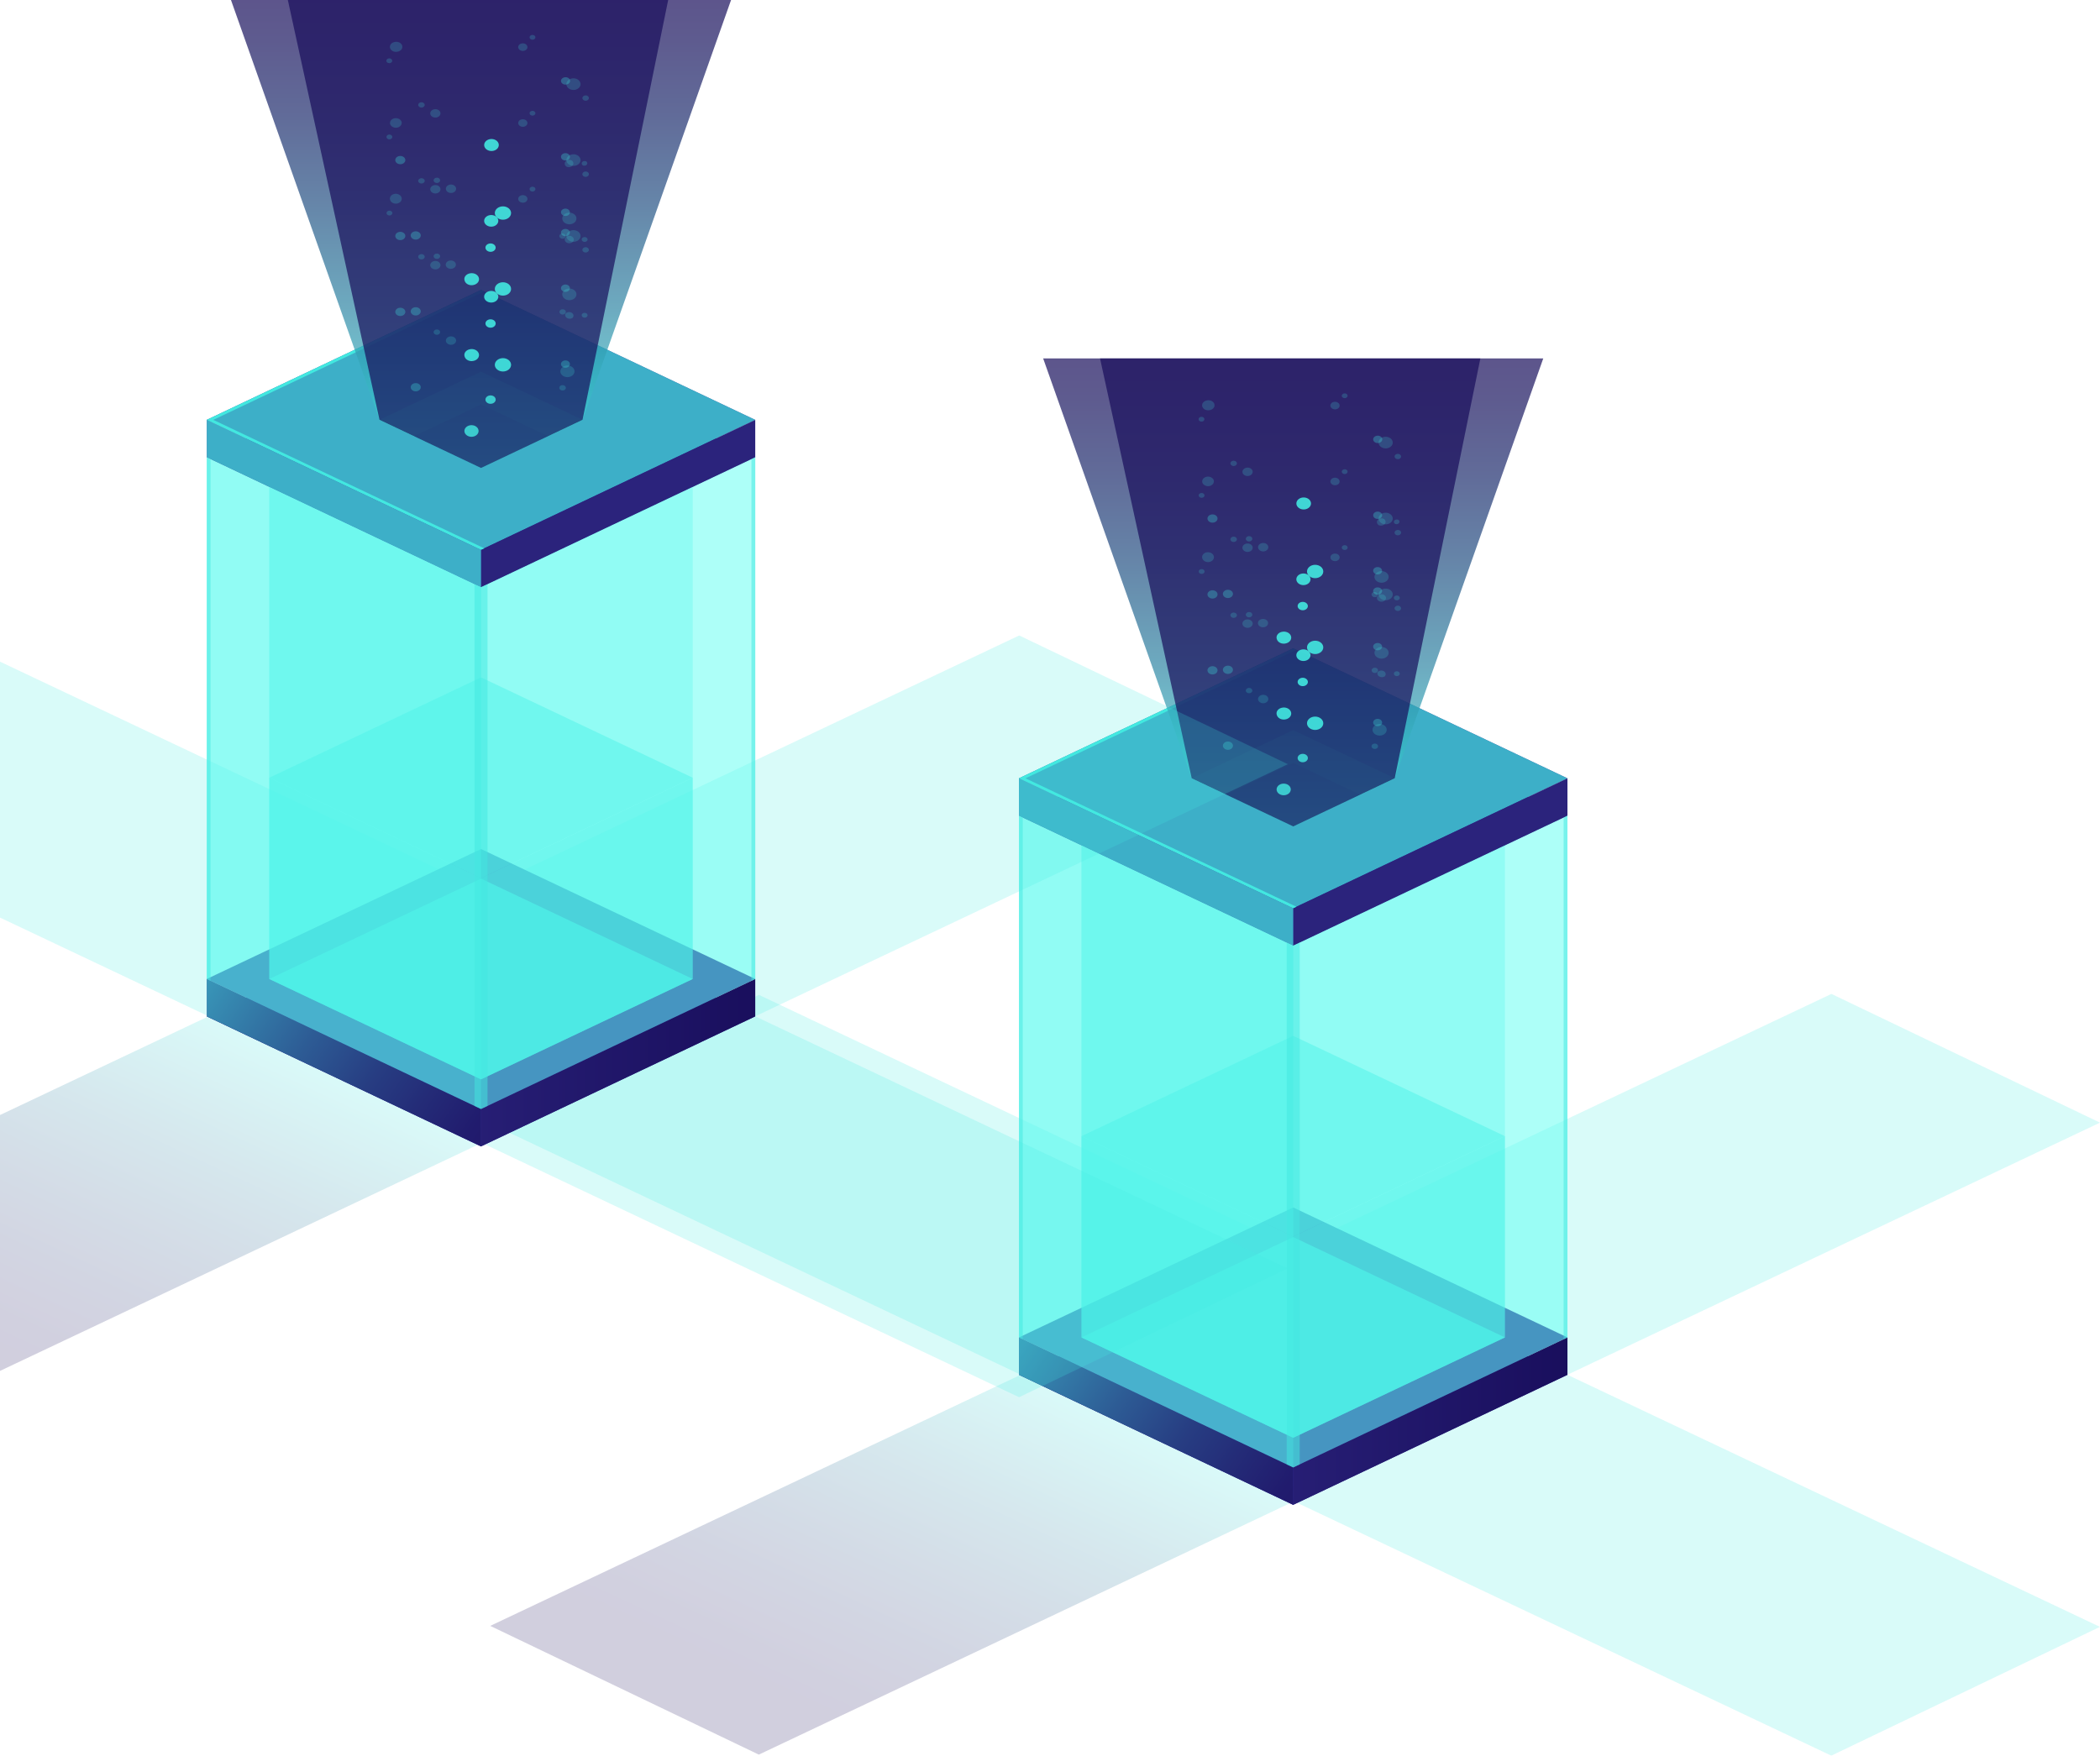 <svg width="574" height="480" fill="none" xmlns="http://www.w3.org/2000/svg"><g id="GÃ³rne kolumny"><g id="Asset 2 3"><g id="Group"><g id="Layer 2"><g id="âÃÃÃ_1"><g id="Group_2" opacity=".5"><path id="Vector" style="mix-blend-mode:lighten" opacity=".4" d="M207.411 479.714L134 444.519l146.048-69.151 73.43 35.195-146.067 69.151z" fill="url(#paint0_linear)"/><path id="Vector_2" style="mix-blend-mode:lighten" opacity=".4" d="M500.551 480l73.43-35.211-146.048-69.151-73.43 35.211L500.551 480z" fill="url(#paint1_linear)"/></g><g id="Group_3" opacity=".5"><path id="Vector_3" style="mix-blend-mode:lighten" opacity=".4" d="M207.449 272.006l-73.43 35.21 146.067 69.152 73.411-35.211-146.048-69.151z" fill="url(#paint2_linear)"/><path id="Vector_4" style="mix-blend-mode:lighten" opacity=".4" d="M500.589 271.736L574 306.931l-146.048 69.151-73.43-35.195 146.067-69.151z" fill="url(#paint3_linear)"/></g><path id="Vector_5" d="M353.478 411.42l-74.957-35.544 74.957-35.528 74.957 35.528-74.957 35.544z" fill="#312A91"/><path id="Vector_6" d="M353.478 401.197l-74.957-35.545 74.957-35.528 74.957 35.528-74.957 35.545z" fill="#312A91"/><path id="Vector_7" style="mix-blend-mode:lighten" opacity=".7" d="M353.478 393.084l-57.866-27.432 57.866-27.432 57.866 27.432-57.866 27.432z" fill="url(#paint4_linear)"/><path id="Vector_8" d="M428.435 365.652v10.224l-74.957 35.544v-10.224l74.957-35.544z" fill="url(#paint5_linear)"/><path id="Vector_9" d="M278.521 365.652v10.224l74.957 35.544v-10.224l-74.957-35.544z" fill="#312A91"/><path id="Vector_10" style="mix-blend-mode:lighten" opacity=".7" d="M278.521 365.652v10.224l74.957 35.544v-10.224l-74.957-35.544z" fill="url(#paint6_linear)"/><path id="Vector_11" d="M353.478 258.544l-74.957-35.528 74.957-35.529 74.957 35.529-74.957 35.528z" fill="#312A91"/><path id="Vector_12" d="M353.478 248.32l-74.957-35.528 74.957-35.528 74.957 35.528-74.957 35.528z" fill="#312A91"/><path id="Vector_13" style="mix-blend-mode:lighten" opacity=".7" d="M353.478 248.32l-74.957-35.528 74.957-35.528 74.957 35.528-74.957 35.528z" fill="url(#paint7_linear)"/><path id="Vector_14" opacity=".3" d="M353.478 225.952l-27.744-13.16 27.744-13.16 27.744 13.16-27.744 13.16z" fill="#42E8E0"/><path id="Vector_15" opacity=".3" d="M353.478 208.569l18.328 8.684 9.416-4.461-27.744-13.16-27.744 13.16 9.415 4.461 18.329-8.684z" fill="#42E8E0"/><path id="Vector_16" d="M353.478 208.569l18.328 8.684 9.416-4.461-27.744-13.16-27.744 13.16 9.415 4.461 18.329-8.684z" fill="#42E8E0"/><path id="Vector_17" d="M428.435 212.792v10.224l-74.957 35.528V248.32l74.957-35.528z" fill="url(#paint8_linear)"/><path id="Vector_18" d="M278.521 212.792v10.224l74.957 35.528V248.32l-74.957-35.528z" fill="#312A91"/><path id="Vector_19" style="mix-blend-mode:lighten" opacity=".7" d="M278.521 212.792v10.224l74.957 35.528V248.32l-74.957-35.528z" fill="url(#paint9_linear)"/><path id="Vector_20" opacity=".3" d="M353.478 258.544v142.653l-74.957-35.545V223.016l74.957 35.528z" fill="#42E8E0"/><path id="Vector_21" opacity=".3" d="M295.612 231.112v134.54l57.866 27.432 57.866-27.432v-134.54l-57.866 27.432-57.866-27.432z" fill="#42E8E0"/><path id="Vector_22" opacity=".3" d="M353.478 258.544v134.54l-57.866-27.432v-134.54l57.866 27.432z" fill="#42E8E0"/><g id="Group_4" opacity=".7"><path id="Vector_23" opacity=".7" d="M353.478 338.078l-57.866-27.448 57.866-27.432 57.866 27.432-57.866 27.448z" fill="url(#paint10_linear)"/><path id="Vector_24" opacity=".7" d="M411.344 310.63v55.022l-57.866 27.432v-55.006l57.866-27.448z" fill="url(#paint11_linear)"/><path id="Vector_25" opacity=".7" d="M295.612 310.63v55.022l57.866 27.432v-55.006l-57.866-27.448z" fill="url(#paint12_linear)"/></g><path id="Vector_26" opacity=".5" d="M278.521 223.016v142.636l74.957 35.545 74.957-35.545V223.016l-74.957 35.528-74.957-35.528z" fill="#5CFFF3"/><path id="Vector_27" style="mix-blend-mode:lighten" d="M280.299 212.792l74.068-35.115-.889-.413-74.957 35.528 74.957 35.528.889-.412-74.068-35.116z" fill="url(#paint13_linear)"/><path id="Vector_28" opacity=".5" d="M278.521 223.016v142.636l1.024.493V223.508l-1.024-.492z" fill="#42E8E0"/><path id="Vector_29" opacity=".5" d="M428.435 223.016v142.636l-1.044.493V223.508l1.044-.492z" fill="#42E8E0"/><path id="Vector_30" opacity=".5" d="M353.478 258.544l-1.779-.842v142.669l1.779.826 1.779-.826V257.702l-1.779.842z" fill="#42E8E0"/><path id="Vector_31" style="mix-blend-mode:lighten" opacity=".7" d="M381.222 212.792L421.823 98h-136.69l40.601 114.792 27.744 13.16 27.744-13.16z" fill="url(#paint14_linear)"/><path id="Vector_32" style="mix-blend-mode:lighten" opacity=".7" d="M381.222 212.792L404.635 98H300.677l25.057 114.792 27.744 13.16 27.744-13.16z" fill="url(#paint15_linear)"/><path id="Vector_33" opacity=".3" d="M332.791 183.265c0 .222-.081.44-.232.626-.15.185-.365.33-.616.415-.25.085-.526.108-.793.064a1.489 1.489 0 01-.703-.308 1.084 1.084 0 01-.375-.578.94.94 0 01.078-.651c.104-.206.28-.382.505-.506.226-.123.492-.19.763-.19.364 0 .713.119.971.331.257.211.402.498.402.797z" fill="#42E8E0"/><path id="Vector_34" opacity=".2" d="M342.4 170.501c0 .303-.147.594-.408.808a1.555 1.555 0 01-.984.335c-.371 0-.728-.12-.992-.334-.264-.214-.415-.504-.42-.809 0-.307.149-.602.414-.819.264-.218.623-.34.998-.34.371.004.725.128.985.345.261.217.407.509.407.814z" fill="#42E8E0"/><path id="Vector_35" opacity=".2" d="M382.073 167.04c.491 0 .889-.327.889-.73 0-.403-.398-.73-.889-.73s-.89.327-.89.73c0 .403.399.73.89.73z" fill="#42E8E0"/><path id="Vector_36" opacity=".2" d="M380.681 162.516c0 .314-.114.621-.326.882a1.91 1.91 0 01-.868.585c-.353.12-.742.151-1.117.09a2.085 2.085 0 01-.99-.435 1.527 1.527 0 01-.529-.812 1.334 1.334 0 01.11-.918c.146-.29.394-.538.712-.712a2.25 2.25 0 011.074-.268c.513 0 1.005.168 1.367.465.363.298.567.702.567 1.123z" fill="#42E8E0"/><path id="Vector_37" opacity=".2" d="M337.199 168.93c.491 0 .889-.327.889-.731 0-.403-.398-.73-.889-.73s-.889.327-.889.73c0 .404.398.731.889.731z" fill="#42E8E0"/><path id="Vector_38" opacity=".3" d="M335.633 204.997c.758 0 1.373-.504 1.373-1.127 0-.622-.615-1.127-1.373-1.127s-1.373.505-1.373 1.127c0 .623.615 1.127 1.373 1.127z" fill="#42E8E0"/><path id="Vector_39" opacity=".2" d="M346.673 191.107c0 .304-.146.597-.407.814a1.576 1.576 0 01-.986.345c-.374 0-.733-.122-.997-.34-.265-.217-.414-.512-.414-.819.005-.305.156-.595.42-.809.264-.214.621-.334.991-.334s.724.12.985.335c.261.214.408.505.408.808z" fill="#42E8E0"/><path id="Vector_40" opacity=".2" d="M341.414 189.535c.491 0 .889-.327.889-.73 0-.403-.398-.73-.889-.73s-.89.327-.89.73c0 .403.399.73.89.73z" fill="#42E8E0"/><path id="Vector_41" opacity=".3" d="M375.383 161.881c.091.247.294.455.567.582.273.126.595.162.899.098.304-.063.567-.22.733-.439a.852.852 0 00-.033-1.102 1.176 1.176 0 00-.354-.276 1.455 1.455 0 00-.946-.121 1.332 1.332 0 00-.439.174c-.131.082-.24.185-.321.303a.837.837 0 00-.106.781z" fill="#42E8E0"/><path id="Vector_42" opacity=".2" d="M363.686 152.626c.059.199.189.38.374.519a1.489 1.489 0 001.389.169c.226-.088.414-.23.541-.407a.89.89 0 00.172-.586.929.929 0 00-.256-.565 1.285 1.285 0 00-.597-.351 1.503 1.503 0 00-.733-.017 1.343 1.343 0 00-.436.172 1.11 1.11 0 00-.321.295.907.907 0 00-.16.375.845.845 0 00.027.396z" fill="#42E8E0"/><path id="Vector_43" opacity=".2" d="M327.667 156.341c.015.09.054.177.113.255a.735.735 0 00.23.196.905.905 0 00.306.101c.11.016.223.012.331-.01a.905.905 0 00.297-.12.713.713 0 00.211-.209.547.547 0 00.04-.531.713.713 0 00-.375-.348.953.953 0 00-.562-.054.806.806 0 00-.463.267.565.565 0 00-.128.453z" fill="#42E8E0"/><path id="Vector_44" opacity=".2" d="M328.634 152.658c.101.339.36.632.722.816a1.93 1.93 0 001.211.168c.21-.044.407-.121.58-.227a1.5 1.5 0 00.429-.392c.111-.153.183-.322.214-.498.031-.175.02-.354-.034-.526a1.264 1.264 0 00-.276-.476 1.598 1.598 0 00-.478-.353 1.896 1.896 0 00-.605-.175 2.005 2.005 0 00-.642.027c-.411.097-.76.322-.97.629-.21.306-.264.668-.151 1.007z" fill="#42E8E0"/><path id="Vector_45" opacity=".2" d="M366.78 149.864a.682.682 0 00.363.402.95.95 0 00.603.074.808.808 0 00.491-.298.556.556 0 00.089-.496.696.696 0 00-.366-.398.962.962 0 00-.6-.078.88.88 0 00-.283.108.719.719 0 00-.209.189.543.543 0 00-.088.497z" fill="#42E8E0"/><path id="Vector_46" opacity=".2" d="M376.35 204.585a1.054 1.054 0 01-.981.095.836.836 0 01-.372-.293.624.624 0 01.076-.809.91.91 0 01.422-.243c.167-.045.347-.048.516-.009a.923.923 0 01.436.227.717.717 0 01.171.249.61.61 0 01-.053.558.778.778 0 01-.215.225z" fill="#42E8E0"/><path id="Vector_47" opacity=".2" d="M378.399 200.695a2.13 2.13 0 01-1.029.399 2.316 2.316 0 01-1.125-.146 1.84 1.84 0 01-.829-.641 1.355 1.355 0 01-.246-.913c.031-.317.178-.62.421-.868.244-.248.573-.43.944-.523a2.348 2.348 0 011.139.004c.37.095.697.28.938.529.304.315.451.714.412 1.114-.04.401-.263.775-.625 1.045z" fill="#42E8E0"/><path id="Vector_48" opacity=".3" d="M375.557 196.965a.888.888 0 00-.222.55.874.874 0 00.187.56c.129.167.314.299.534.38.22.08.464.106.701.072a1.33 1.33 0 00.632-.259.978.978 0 00.351-.504.832.832 0 00-.049-.578 1.052 1.052 0 00-.432-.459 1.37 1.37 0 00-.435-.161 1.49 1.49 0 00-.476-.011 1.42 1.42 0 00-.445.14 1.164 1.164 0 00-.346.27z" fill="#42E8E0"/><path id="Vector_49" opacity=".2" d="M376.582 183.725a.844.844 0 00-.053.663c.073.22.234.413.457.549.223.135.495.205.773.199.277-.007.543-.09.756-.236a.943.943 0 00.203-.361.83.83 0 00.015-.396.897.897 0 00-.173-.37 1.113 1.113 0 00-.335-.286 1.461 1.461 0 00-.878-.143c-.304.044-.577.18-.765.381z" fill="#42E8E0"/><path id="Vector_50" opacity=".2" d="M381.145 183.804a.577.577 0 00-.133.493.665.665 0 00.326.428.955.955 0 00.885.024.765.765 0 00.227-.175.598.598 0 00.128-.232.538.538 0 00.01-.255.589.589 0 00-.109-.239.86.86 0 00-.497-.297.967.967 0 00-.313-.012.911.911 0 00-.295.089.764.764 0 00-.229.176z" fill="#42E8E0"/><g id="Group_5" opacity=".9" fill="#42E8E0"><path id="Vector_51" opacity=".9" d="M349.012 216.253c.1.3.306.569.591.774a2.16 2.16 0 001.013.378 2.32 2.32 0 001.099-.143c.341-.136.627-.35.821-.617.194-.267.288-.575.271-.886a1.414 1.414 0 00-.368-.862 1.936 1.936 0 00-.886-.553 2.345 2.345 0 00-1.111-.06 2.154 2.154 0 00-.704.264 1.743 1.743 0 00-.522.47 1.409 1.409 0 00-.256.6 1.32 1.32 0 00.052.635z"/><path id="Vector_52" opacity=".9" d="M354.734 207.537c.046.146.126.283.237.404.11.12.248.222.406.298.158.077.333.127.514.149.182.021.367.012.545-.025.178-.038.345-.104.491-.194.147-.091.271-.204.364-.334a1.01 1.01 0 00.18-.422.942.942 0 00-.03-.447c-.092-.295-.323-.547-.642-.702a1.67 1.67 0 00-1.059-.124c-.359.076-.667.266-.855.528a.971.971 0 00-.151.869z"/></g><path id="Vector_53" opacity=".3" d="M332.791 162.516a.988.988 0 01-.232.626c-.15.186-.365.33-.616.415-.25.086-.526.108-.793.065a1.49 1.49 0 01-.703-.309 1.081 1.081 0 01-.375-.577.94.94 0 01.078-.651c.104-.206.28-.382.505-.506.226-.124.492-.19.763-.19.364 0 .713.119.971.33.257.211.402.498.402.797z" fill="#42E8E0"/><path id="Vector_54" opacity=".2" d="M342.4 149.737c0 .304-.146.597-.407.814-.26.216-.614.34-.985.345a1.58 1.58 0 01-.998-.34c-.265-.217-.414-.512-.414-.819.005-.305.156-.596.42-.81a1.59 1.59 0 01.992-.333c.369 0 .723.12.984.334.261.215.408.505.408.809z" fill="#42E8E0"/><path id="Vector_55" opacity=".2" d="M382.962 145.625a.641.641 0 01-.15.406.88.88 0 01-.399.269 1.076 1.076 0 01-.514.041.962.962 0 01-.455-.2.701.701 0 01-.244-.374.611.611 0 01.051-.421.774.774 0 01.328-.328c.146-.08.318-.123.494-.123.117-.002.234.015.343.051a.91.91 0 01.291.158.708.708 0 01.193.239c.043.09.065.185.062.282z" fill="#42E8E0"/><path id="Vector_56" opacity=".2" d="M380.681 141.767c0 .314-.114.621-.326.882a1.901 1.901 0 01-.868.585 2.32 2.32 0 01-1.117.09 2.093 2.093 0 01-.99-.434 1.53 1.53 0 01-.529-.813 1.33 1.33 0 01.11-.917c.146-.29.394-.538.712-.713a2.25 2.25 0 011.074-.267c.513 0 1.005.167 1.367.465.363.297.567.701.567 1.122z" fill="#42E8E0"/><path id="Vector_57" opacity=".2" d="M337.199 148.181c.491 0 .889-.327.889-.73 0-.404-.398-.731-.889-.731s-.889.327-.889.731c0 .403.398.73.889.73z" fill="#42E8E0"/><path id="Vector_58" opacity=".3" d="M337.006 183.122a.988.988 0 01-.232.626 1.35 1.35 0 01-.616.415 1.65 1.65 0 01-.793.064 1.489 1.489 0 01-.703-.308 1.085 1.085 0 01-.375-.577.942.942 0 01.078-.652c.104-.206.28-.382.505-.505.226-.124.491-.19.763-.19.364 0 .713.118.971.33.257.211.402.498.402.797z" fill="#42E8E0"/><path id="Vector_59" opacity=".2" d="M345.222 171.501c.769 0 1.392-.512 1.392-1.143s-.623-1.143-1.392-1.143c-.768 0-1.392.512-1.392 1.143s.624 1.143 1.392 1.143z" fill="#42E8E0"/><path id="Vector_60" opacity=".2" d="M341.414 168.787c.491 0 .889-.327.889-.731 0-.403-.398-.73-.889-.73s-.89.327-.89.73c0 .404.399.731.89.731z" fill="#42E8E0"/><path id="Vector_61" opacity=".3" d="M375.383 141.132a.954.954 0 00.208.352c.097.104.218.192.356.259a1.484 1.484 0 00.925.104c.155-.034.3-.092.428-.171.127-.08.235-.179.315-.292a.893.893 0 00.156-.37.834.834 0 00-.029-.39.932.932 0 00-.208-.351 1.17 1.17 0 00-.356-.259 1.39 1.39 0 00-.45-.128 1.486 1.486 0 00-.907.191 1.097 1.097 0 00-.319.293.826.826 0 00-.119.762z" fill="#42E8E0"/><path id="Vector_62" opacity=".2" d="M363.686 131.877c.059.2.189.38.374.519s.416.229.663.259c.247.03.5-.001.726-.09.226-.088.414-.23.541-.407a.89.89 0 00.172-.586.926.926 0 00-.256-.564 1.278 1.278 0 00-.597-.352 1.527 1.527 0 00-1.169.155c-.129.08-.239.181-.321.296a.903.903 0 00-.16.374.845.845 0 00.027.396z" fill="#42E8E0"/><path id="Vector_63" opacity=".2" d="M327.667 135.592a.634.634 0 00.235.328.864.864 0 00.417.165.95.95 0 00.459-.055.762.762 0 00.343-.257.563.563 0 00.109-.37.592.592 0 00-.162-.357.802.802 0 00-.377-.221.954.954 0 00-.463-.011.796.796 0 00-.472.296.555.555 0 00-.089.482z" fill="#42E8E0"/><path id="Vector_64" opacity=".2" d="M328.634 131.909c.106.337.366.628.726.811.36.184.793.246 1.207.173.409-.09.76-.304.982-.599.223-.295.3-.648.217-.988-.109-.334-.371-.621-.731-.801a1.946 1.946 0 00-1.202-.168c-.409.084-.763.294-.987.587a1.141 1.141 0 00-.212.985z" fill="#42E8E0"/><path id="Vector_65" opacity=".2" d="M366.78 129.115a.636.636 0 00.237.322.884.884 0 00.416.161.954.954 0 00.454-.056.76.76 0 00.34-.254.554.554 0 00-.041-.721.804.804 0 00-.368-.225.959.959 0 00-.458-.021.903.903 0 00-.283.108.722.722 0 00-.209.19.538.538 0 00-.088.496z" fill="#42E8E0"/><path id="Vector_66" opacity=".2" d="M376.35 183.82a1.029 1.029 0 01-.958.088.812.812 0 01-.361-.287.61.61 0 01.075-.789.892.892 0 01.411-.237 1.06 1.06 0 01.504-.011.925.925 0 01.426.22.708.708 0 01.17.245.598.598 0 01-.053.551.77.77 0 01-.214.22z" fill="#42E8E0"/><path id="Vector_67" opacity=".2" d="M378.399 179.931a2.321 2.321 0 01-1.21.092 2.04 2.04 0 01-1.038-.519 1.45 1.45 0 01-.456-.925 1.378 1.378 0 01.307-.966c.164-.208.385-.381.645-.506a2.303 2.303 0 011.732-.092c.278.097.524.245.719.434.195.188.334.412.405.652.071.241.073.492.005.733a1.492 1.492 0 01-.396.656 1.944 1.944 0 01-.713.441z" fill="#42E8E0"/><path id="Vector_68" opacity=".3" d="M375.557 176.216a.89.89 0 00-.222.551.873.873 0 00.187.559c.129.167.314.3.534.38.22.081.464.106.701.073a1.34 1.34 0 00.632-.259.978.978 0 00.351-.504.835.835 0 00-.049-.579 1.057 1.057 0 00-.432-.459 1.367 1.367 0 00-.435-.16 1.49 1.49 0 00-.476-.011c-.158.022-.309.07-.445.14s-.253.162-.346.269z" fill="#42E8E0"/><path id="Vector_69" opacity=".2" d="M376.582 162.913a.892.892 0 00-.216.56c-.003.2.066.396.198.564.133.168.322.301.546.381.223.079.47.103.71.068.24-.035.462-.127.638-.265a.993.993 0 00.353-.511.854.854 0 00-.051-.586 1.074 1.074 0 00-.438-.465 1.486 1.486 0 00-.934-.167 1.314 1.314 0 00-.806.421z" fill="#42E8E0"/><path id="Vector_70" opacity=".2" d="M381.145 163.087a.577.577 0 00-.133.493.662.662 0 00.326.428.9.9 0 00.283.106.983.983 0 00.311.008.923.923 0 00.291-.09.749.749 0 00.227-.175.598.598 0 00.128-.232.537.537 0 00.01-.255.589.589 0 00-.109-.239.739.739 0 00-.213-.186.881.881 0 00-.284-.111.967.967 0 00-.313-.012.911.911 0 00-.295.089.764.764 0 00-.229.176z" fill="#42E8E0"/><path id="Vector_71" opacity=".3" d="M332.791 141.767a.993.993 0 01-.232.627c-.15.185-.365.329-.616.415a1.66 1.66 0 01-.793.064 1.49 1.49 0 01-.703-.309 1.078 1.078 0 01-.375-.577.94.94 0 01.078-.651c.104-.206.28-.382.505-.506.226-.124.492-.19.763-.19.364 0 .713.119.971.33.257.212.402.498.402.797z" fill="#42E8E0"/><path id="Vector_72" opacity=".2" d="M342.4 128.988c0 .305-.146.597-.407.814-.26.217-.614.341-.985.345-.375 0-.734-.122-.998-.34-.265-.217-.414-.512-.414-.819.005-.305.156-.595.42-.809.264-.214.621-.334.992-.334.369 0 .723.12.984.335.261.214.408.505.408.808z" fill="#42E8E0"/><path id="Vector_73" opacity=".2" d="M382.073 125.543c.491 0 .889-.327.889-.73 0-.403-.398-.73-.889-.73s-.89.327-.89.73c0 .403.399.73.89.73z" fill="#42E8E0"/><path id="Vector_74" opacity=".2" d="M380.681 121.003c0 .314-.114.621-.326.882a1.91 1.91 0 01-.868.585c-.353.12-.742.151-1.117.09a2.094 2.094 0 01-.99-.435 1.527 1.527 0 01-.529-.812 1.333 1.333 0 01.11-.918c.146-.29.394-.538.712-.712a2.25 2.25 0 011.074-.268c.513 0 1.005.168 1.367.465.363.298.567.702.567 1.123z" fill="#42E8E0"/><path id="Vector_75" opacity=".2" d="M337.199 127.416c.491 0 .889-.327.889-.73 0-.403-.398-.73-.889-.73s-.889.327-.889.73c0 .403.398.73.889.73z" fill="#42E8E0"/><path id="Vector_76" opacity=".3" d="M337.006 162.373a.988.988 0 01-.232.626c-.151.186-.365.33-.616.415a1.65 1.65 0 01-.793.065 1.49 1.49 0 01-.703-.309 1.081 1.081 0 01-.375-.577.94.94 0 01.078-.651c.104-.206.28-.382.505-.506.226-.124.491-.19.763-.19.364 0 .713.119.971.33.257.211.402.498.402.797z" fill="#42E8E0"/><path id="Vector_77" opacity=".2" d="M346.673 149.61c0 .303-.147.594-.408.808a1.562 1.562 0 01-.985.335c-.37 0-.727-.12-.991-.334-.264-.214-.415-.505-.42-.809 0-.308.149-.602.414-.82.264-.217.623-.339.997-.339.371.004.725.128.986.345.261.217.407.509.407.814z" fill="#42E8E0"/><path id="Vector_78" opacity=".2" d="M341.414 148.038c.491 0 .889-.327.889-.73 0-.404-.398-.73-.889-.73s-.89.326-.89.73c0 .403.399.73.89.73z" fill="#42E8E0"/><path id="Vector_79" opacity=".3" d="M375.383 120.368a.906.906 0 00.197.355c.094.107.213.196.35.264.137.069.289.113.448.132.158.019.32.012.475-.021.161-.027.313-.081.448-.159a1.12 1.12 0 00.337-.29.84.84 0 00.148-.777.956.956 0 00-.213-.361 1.188 1.188 0 00-.369-.263 1.474 1.474 0 00-.951-.087 1.333 1.333 0 00-.426.166 1.083 1.083 0 00-.316.288.877.877 0 00-.156.366.82.82 0 00.028.387z" fill="#42E8E0"/><path id="Vector_80" opacity=".2" d="M363.686 111.129c.059.199.189.38.374.518.185.139.416.229.663.259.247.03.5-.001.726-.089a1.2 1.2 0 00.541-.407.89.89 0 00.172-.586.929.929 0 00-.256-.565 1.28 1.28 0 00-.597-.351 1.515 1.515 0 00-.733-.018 1.36 1.36 0 00-.44.169c-.131.08-.242.18-.325.296a.842.842 0 00-.125.774z" fill="#42E8E0"/><path id="Vector_81" opacity=".2" d="M327.667 114.843c.069.15.202.274.375.348a.945.945 0 00.562.054.806.806 0 00.463-.267.563.563 0 00.128-.452.582.582 0 00-.113-.256.732.732 0 00-.23-.195.906.906 0 00-.306-.102.968.968 0 00-.331.011.864.864 0 00-.297.12.701.701 0 00-.211.209.543.543 0 00-.04.53z" fill="#42E8E0"/><path id="Vector_82" opacity=".2" d="M328.634 111.16c.106.337.366.628.726.812.36.183.793.245 1.207.173.229-.029.448-.097.643-.2a1.56 1.56 0 00.49-.396c.128-.158.214-.337.253-.525a1.137 1.137 0 00-.027-.564 1.287 1.287 0 00-.303-.506 1.62 1.62 0 00-.526-.363 2.005 2.005 0 00-1.342-.082c-.413.1-.761.329-.971.638-.21.308-.264.672-.15 1.013z" fill="#42E8E0"/><path id="Vector_83" opacity=".2" d="M366.78 108.366a.638.638 0 00.237.323.883.883 0 00.416.16.942.942 0 00.454-.056.758.758 0 00.34-.253.555.555 0 00-.041-.721.806.806 0 00-.368-.226.946.946 0 00-.741.088.719.719 0 00-.209.189.538.538 0 00-.088.496z" fill="#42E8E0"/><path id="Vector_84" opacity=".2" d="M376.35 163.088a.948.948 0 01-.298.139 1.056 1.056 0 01-.671-.043.843.843 0 01-.268-.176.69.69 0 01-.171-.249.599.599 0 01-.042-.283.631.631 0 01.094-.275.778.778 0 01.215-.225c.182-.102.404-.145.623-.121a.95.95 0 01.56.253.652.652 0 01.209.496.675.675 0 01-.251.484z" fill="#42E8E0"/><path id="Vector_85" opacity=".2" d="M378.399 159.182a2.321 2.321 0 01-1.21.092 2.025 2.025 0 01-1.038-.519 1.449 1.449 0 01-.456-.925 1.38 1.38 0 01.307-.966c.164-.207.385-.381.645-.506a2.322 2.322 0 011.732-.092c.278.097.524.245.719.434.195.189.334.412.405.653.071.24.073.491.005.732a1.5 1.5 0 01-.396.657c-.193.19-.437.341-.713.44z" fill="#42E8E0"/><path id="Vector_86" opacity=".3" d="M375.557 155.452a.877.877 0 00-.2.746c.054.261.23.495.49.651.13.077.277.132.432.163.156.03.317.036.475.015.158-.021.31-.067.446-.135.136-.069.255-.159.349-.266a.874.874 0 00.2-.746 1.013 1.013 0 00-.49-.651 1.37 1.37 0 00-.432-.163 1.485 1.485 0 00-.475-.015c-.158.021-.31.067-.446.135a1.163 1.163 0 00-.349.266z" fill="#42E8E0"/><path id="Vector_87" opacity=".2" d="M376.582 142.148a.902.902 0 00-.204.762c.054.267.231.505.494.667.27.12.583.156.882.099.299-.056.563-.201.741-.406a.896.896 0 00.228-.707.983.983 0 00-.401-.653 1.48 1.48 0 00-.929-.174 1.322 1.322 0 00-.811.412z" fill="#42E8E0"/><path id="Vector_88" opacity=".2" d="M381.145 142.307a.577.577 0 00-.133.493.665.665 0 00.326.428.974.974 0 00.566.056.832.832 0 00.472-.263.578.578 0 00.144-.453.63.63 0 00-.254-.42.962.962 0 00-.6-.109.849.849 0 00-.521.268z" fill="#42E8E0"/><g id="Prawe kropki" fill="#42E8E0"><path id="p1" opacity=".9" d="M359.471 199.568c1.228 0 2.224-.817 2.224-1.825 0-1.009-.996-1.826-2.224-1.826-1.228 0-2.223.817-2.223 1.826 0 1.008.995 1.825 2.223 1.825z"/><path id="p4" opacity=".9" d="M354.406 179.55c.101.3.306.569.592.774.285.204.637.336 1.012.378a2.32 2.32 0 001.099-.143c.342-.135.627-.35.821-.617.194-.267.289-.575.271-.886a1.416 1.416 0 00-.368-.862 1.945 1.945 0 00-.886-.553 2.354 2.354 0 00-1.11-.06 2.16 2.16 0 00-.705.264 1.755 1.755 0 00-.522.47 1.409 1.409 0 00-.256.6c-.035.213-.017.428.052.635z"/><path id="p5" opacity=".9" d="M359.471 178.82c1.228 0 2.224-.818 2.224-1.826s-.996-1.826-2.224-1.826c-1.228 0-2.223.818-2.223 1.826s.995 1.826 2.223 1.826z"/><path id="p8" opacity=".9" d="M354.406 158.801c.101.3.306.569.592.774.285.205.637.336 1.012.378.376.042.758-.008 1.099-.143.342-.135.627-.349.821-.617.194-.267.289-.575.271-.886a1.419 1.419 0 00-.368-.862 1.943 1.943 0 00-.886-.552 2.328 2.328 0 00-1.11-.06 2.137 2.137 0 00-.705.264 1.752 1.752 0 00-.522.469 1.407 1.407 0 00-.256.601c-.035.212-.017.428.052.634z"/><path id="p2" opacity=".9" d="M349.012 195.504c.06.209.172.406.328.579.155.172.352.317.578.426a2.318 2.318 0 001.511.154c.512-.107.952-.378 1.222-.751.271-.374.349-.82.218-1.241-.131-.421-.46-.782-.915-1.004a2.377 2.377 0 00-1.511-.179 2.159 2.159 0 00-.723.268 1.738 1.738 0 00-.53.483 1.329 1.329 0 00-.178 1.265z"/><path id="p3" opacity=".9" d="M354.735 186.725c.09.295.318.548.635.705.318.156.698.202 1.056.129.359-.074.668-.262.858-.522a.973.973 0 00.158-.867 1.072 1.072 0 00-.233-.404 1.346 1.346 0 00-.403-.301 1.63 1.63 0 00-.513-.151 1.706 1.706 0 00-.543.022 1.566 1.566 0 00-.492.191c-.148.09-.272.202-.366.331a1.027 1.027 0 00-.184.421.937.937 0 00.027.446z"/><path id="p9" opacity=".9" d="M359.471 158.071c1.228 0 2.224-.817 2.224-1.826 0-1.008-.996-1.825-2.224-1.825-1.228 0-2.223.817-2.223 1.825 0 1.009.995 1.826 2.223 1.826z"/><path id="p10" opacity=".9" d="M354.406 138.053c.131.421.46.782.915 1.004.455.221.999.286 1.512.178.512-.107.952-.377 1.222-.751s.349-.82.218-1.241a1.548 1.548 0 00-.336-.577 1.928 1.928 0 00-.579-.427 2.297 2.297 0 00-.734-.213 2.447 2.447 0 00-.778.034 2.21 2.21 0 00-.702.276c-.21.129-.386.291-.52.476a1.448 1.448 0 00-.259.602c-.038.213-.024.43.041.639z"/><path id="p6" opacity=".9" d="M349.012 174.756c.06.209.172.405.328.578.155.173.352.318.578.426.226.108.476.178.736.204.26.027.523.01.775-.049.512-.108.952-.378 1.222-.752.271-.373.349-.82.218-1.241-.131-.421-.46-.782-.915-1.004a2.37 2.37 0 00-1.511-.178 2.157 2.157 0 00-.723.267 1.75 1.75 0 00-.53.483 1.331 1.331 0 00-.178 1.266z"/><path id="p7" opacity=".9" d="M354.735 165.977c.066.22.21.418.414.571.204.152.459.252.731.285.273.034.552 0 .801-.097.25-.097.459-.252.6-.447a.978.978 0 00.195-.645 1.023 1.023 0 00-.275-.625 1.4 1.4 0 00-.652-.394 1.665 1.665 0 00-.809-.029 1.54 1.54 0 00-.491.187 1.25 1.25 0 00-.365.33.998.998 0 00-.18.419.933.933 0 00.031.445z"/></g></g></g></g></g><g id="Asset 2 2"><g id="Group_6"><g id="Layer 2_2"><g id="âÃÃÃ_1_2"><g id="Group_7" opacity=".5"><path id="Vector_89" style="mix-blend-mode:lighten" opacity=".4" d="M-14.59 381.714L-88 346.519l146.048-69.151 73.43 35.195-146.067 69.151z" fill="url(#paint16_linear)"/><path id="Vector_90" style="mix-blend-mode:lighten" opacity=".4" d="M278.551 382l73.43-35.211-146.048-69.151-73.43 35.211L278.551 382z" fill="url(#paint17_linear)"/></g><g id="Group_8" opacity=".5"><path id="Vector_91" style="mix-blend-mode:lighten" opacity=".4" d="M-14.551 174.006l-73.43 35.21 146.067 69.152 73.411-35.211-146.048-69.151z" fill="url(#paint18_linear)"/><path id="Vector_92" style="mix-blend-mode:lighten" opacity=".4" d="M278.589 173.736L352 208.931l-146.048 69.151-73.43-35.195 146.067-69.151z" fill="url(#paint19_linear)"/></g><path id="Vector_93" d="M131.478 313.42L56.52 277.876l74.958-35.528 74.957 35.528-74.957 35.544z" fill="#312A91"/><path id="Vector_94" d="M131.478 303.197L56.52 267.652l74.958-35.528 74.957 35.528-74.957 35.545z" fill="#312A91"/><path id="Vector_95" style="mix-blend-mode:lighten" opacity=".7" d="M131.478 295.084l-57.866-27.432 57.866-27.432 57.866 27.432-57.866 27.432z" fill="url(#paint20_linear)"/><path id="Vector_96" d="M206.435 267.652v10.224l-74.957 35.544v-10.224l74.957-35.544z" fill="url(#paint21_linear)"/><path id="Vector_97" d="M56.52 267.652v10.224l74.958 35.544v-10.224L56.52 267.652z" fill="#312A91"/><path id="Vector_98" style="mix-blend-mode:lighten" opacity=".7" d="M56.52 267.652v10.224l74.958 35.544v-10.224L56.52 267.652z" fill="url(#paint22_linear)"/><path id="Vector_99" d="M131.478 160.544L56.52 125.016l74.958-35.529 74.957 35.529-74.957 35.528z" fill="#312A91"/><path id="Vector_100" d="M131.478 150.32L56.52 114.792l74.958-35.528 74.957 35.528-74.957 35.528z" fill="#312A91"/><path id="Vector_101" style="mix-blend-mode:lighten" opacity=".7" d="M131.478 150.32L56.52 114.792l74.958-35.528 74.957 35.528-74.957 35.528z" fill="url(#paint23_linear)"/><path id="Vector_102" opacity=".3" d="M131.478 127.952l-27.744-13.16 27.744-13.16 27.744 13.16-27.744 13.16z" fill="#42E8E0"/><path id="Vector_103" opacity=".3" d="M131.478 110.569l18.328 8.684 9.416-4.461-27.744-13.16-27.744 13.16 9.415 4.461 18.329-8.684z" fill="#42E8E0"/><path id="Vector_104" d="M131.478 110.569l18.328 8.684 9.416-4.461-27.744-13.16-27.744 13.16 9.415 4.461 18.329-8.684z" fill="#42E8E0"/><path id="Vector_105" d="M206.435 114.792v10.224l-74.957 35.528V150.32l74.957-35.528z" fill="url(#paint24_linear)"/><path id="Vector_106" d="M56.52 114.792v10.224l74.958 35.528V150.32L56.52 114.792z" fill="#312A91"/><path id="Vector_107" style="mix-blend-mode:lighten" opacity=".7" d="M56.52 114.792v10.224l74.958 35.528V150.32L56.52 114.792z" fill="url(#paint25_linear)"/><path id="Vector_108" opacity=".3" d="M131.478 160.544v142.653L56.52 267.652V125.016l74.958 35.528z" fill="#42E8E0"/><path id="Vector_109" opacity=".3" d="M73.612 133.112v134.54l57.866 27.432 57.866-27.432v-134.54l-57.866 27.432-57.866-27.432z" fill="#42E8E0"/><path id="Vector_110" opacity=".3" d="M131.478 160.544v134.54l-57.866-27.432v-134.54l57.866 27.432z" fill="#42E8E0"/><g id="Group_9" opacity=".7"><path id="Vector_111" opacity=".7" d="M131.478 240.078L73.612 212.63l57.866-27.432 57.866 27.432-57.866 27.448z" fill="url(#paint26_linear)"/><path id="Vector_112" opacity=".7" d="M189.344 212.63v55.023l-57.866 27.431v-55.006l57.866-27.448z" fill="url(#paint27_linear)"/><path id="Vector_113" opacity=".7" d="M73.612 212.63v55.023l57.866 27.431v-55.006L73.612 212.63z" fill="url(#paint28_linear)"/></g><path id="Vector_114" opacity=".5" d="M56.52 125.016v142.636l74.958 35.545 74.957-35.545V125.016l-74.957 35.528-74.958-35.528z" fill="#5CFFF3"/><path id="Vector_115" style="mix-blend-mode:lighten" d="M58.3 114.792l74.067-35.115-.889-.413-74.958 35.528 74.958 35.528.889-.412-74.068-35.116z" fill="url(#paint29_linear)"/><path id="Vector_116" opacity=".5" d="M56.52 125.016v142.636l1.025.493V125.508l-1.025-.492z" fill="#42E8E0"/><path id="Vector_117" opacity=".5" d="M206.435 125.016v142.636l-1.044.493V125.508l1.044-.492z" fill="#42E8E0"/><path id="Vector_118" opacity=".5" d="M131.478 160.544l-1.779-.842v142.669l1.779.826 1.779-.826V159.702l-1.779.842z" fill="#42E8E0"/><path id="Vector_119" style="mix-blend-mode:lighten" opacity=".7" d="M159.222 114.792L199.823 0H63.133l40.601 114.792 27.744 13.16 27.744-13.16z" fill="url(#paint30_linear)"/><path id="Vector_120" style="mix-blend-mode:lighten" opacity=".7" d="M159.222 114.792L182.635 0H78.677l25.057 114.792 27.744 13.16 27.744-13.16z" fill="url(#paint31_linear)"/><path id="Vector_121" opacity=".3" d="M110.791 85.265a.99.99 0 01-.232.626c-.15.185-.365.33-.616.415a1.65 1.65 0 01-.793.064 1.487 1.487 0 01-.703-.308 1.082 1.082 0 01-.375-.578.94.94 0 01.078-.65c.104-.207.28-.383.505-.507.226-.123.492-.19.763-.19.364 0 .713.12.971.33.257.212.402.499.402.798z" fill="#42E8E0"/><path id="Vector_122" opacity=".2" d="M120.4 72.501c0 .303-.147.594-.408.808a1.559 1.559 0 01-.984.335c-.371 0-.728-.12-.992-.334-.264-.214-.415-.504-.42-.809 0-.307.149-.602.414-.82.264-.217.623-.339.998-.339.371.004.725.128.985.345.261.217.407.51.407.814z" fill="#42E8E0"/><path id="Vector_123" opacity=".2" d="M160.073 69.04c.491 0 .889-.327.889-.73 0-.403-.398-.73-.889-.73s-.89.327-.89.73c0 .403.399.73.89.73z" fill="#42E8E0"/><path id="Vector_124" opacity=".2" d="M158.681 64.516c0 .314-.114.62-.326.882a1.9 1.9 0 01-.868.585c-.353.12-.742.151-1.117.09a2.097 2.097 0 01-.99-.434 1.53 1.53 0 01-.529-.813 1.33 1.33 0 01.11-.917 1.7 1.7 0 01.712-.713 2.245 2.245 0 011.074-.267c.513 0 1.005.167 1.367.464.363.298.567.702.567 1.123z" fill="#42E8E0"/><path id="Vector_125" opacity=".2" d="M115.199 70.93c.491 0 .889-.327.889-.73 0-.404-.398-.731-.889-.731s-.889.327-.889.73c0 .404.398.73.889.73z" fill="#42E8E0"/><path id="Vector_126" opacity=".3" d="M113.633 106.997c.758 0 1.373-.504 1.373-1.127 0-.622-.615-1.127-1.373-1.127s-1.373.505-1.373 1.127c0 .623.615 1.127 1.373 1.127z" fill="#42E8E0"/><path id="Vector_127" opacity=".2" d="M124.673 93.107c0 .305-.146.597-.407.814-.261.217-.615.34-.986.345-.374 0-.733-.122-.997-.34-.265-.217-.414-.512-.414-.82.005-.304.156-.594.42-.808.264-.214.621-.334.991-.334s.724.12.985.335c.261.214.408.505.408.808z" fill="#42E8E0"/><path id="Vector_128" opacity=".2" d="M119.414 91.535c.491 0 .889-.327.889-.73 0-.403-.398-.73-.889-.73s-.89.327-.89.73c0 .403.399.73.89.73z" fill="#42E8E0"/><path id="Vector_129" opacity=".3" d="M153.383 63.88c.091.248.294.456.567.583.273.127.595.162.899.098.304-.063.567-.22.733-.439a.853.853 0 00-.033-1.102 1.158 1.158 0 00-.354-.276 1.393 1.393 0 00-.458-.14 1.481 1.481 0 00-.488.019 1.34 1.34 0 00-.439.174c-.131.082-.24.185-.321.303a.838.838 0 00-.106.781z" fill="#42E8E0"/><path id="Vector_130" opacity=".2" d="M141.686 54.626c.059.2.189.38.374.519.185.138.416.228.663.258.247.03.5 0 .726-.089.226-.088.414-.23.541-.407a.889.889 0 00.172-.586.928.928 0 00-.256-.565 1.28 1.28 0 00-.597-.35 1.516 1.516 0 00-1.169.154c-.129.08-.239.18-.321.295a.904.904 0 00-.16.375.845.845 0 00.027.396z" fill="#42E8E0"/><path id="Vector_131" opacity=".2" d="M105.667 58.34a.58.58 0 00.113.256.727.727 0 00.23.196.899.899 0 00.306.101c.11.016.223.012.331-.01a.878.878 0 00.297-.12.708.708 0 00.211-.21.546.546 0 00.04-.53.713.713 0 00-.375-.348.95.95 0 00-.562-.054.81.81 0 00-.463.267.564.564 0 00-.128.453z" fill="#42E8E0"/><path id="Vector_132" opacity=".2" d="M106.634 54.658c.101.339.36.632.722.816.361.184.796.244 1.211.168.21-.044.407-.121.58-.227.173-.107.319-.24.429-.392.111-.153.183-.322.214-.498.031-.175.02-.354-.034-.526a1.264 1.264 0 00-.276-.476 1.588 1.588 0 00-.478-.353 1.892 1.892 0 00-.605-.175 1.999 1.999 0 00-.642.028c-.411.096-.76.321-.97.628-.21.306-.264.668-.151 1.007z" fill="#42E8E0"/><path id="Vector_133" opacity=".2" d="M144.78 51.864a.682.682 0 00.363.402c.181.09.398.116.603.074a.806.806 0 00.491-.298.555.555 0 00.089-.496.697.697 0 00-.366-.398.964.964 0 00-.6-.078.887.887 0 00-.283.108.72.72 0 00-.209.19.54.54 0 00-.088.496z" fill="#42E8E0"/><path id="Vector_134" opacity=".2" d="M154.35 106.585a1.054 1.054 0 01-.981.095.836.836 0 01-.372-.293.624.624 0 01.076-.809.91.91 0 01.422-.243c.167-.045.347-.048.516-.009a.923.923 0 01.436.227.717.717 0 01.171.249.61.61 0 01-.053.558.778.778 0 01-.215.225z" fill="#42E8E0"/><path id="Vector_135" opacity=".2" d="M156.399 102.695a2.13 2.13 0 01-1.029.399 2.316 2.316 0 01-1.125-.146 1.84 1.84 0 01-.829-.641 1.355 1.355 0 01-.246-.913c.031-.317.178-.62.421-.868.244-.248.573-.43.944-.523.372-.092.768-.09 1.139.004.37.095.697.28.938.529.304.315.451.714.412 1.114-.04.401-.263.775-.625 1.045z" fill="#42E8E0"/><path id="Vector_136" opacity=".3" d="M153.557 98.965a.89.89 0 00-.222.55.875.875 0 00.187.56c.129.167.314.299.534.38.22.08.464.106.701.072a1.33 1.33 0 00.632-.259.978.978 0 00.351-.504.834.834 0 00-.049-.578 1.057 1.057 0 00-.432-.46 1.37 1.37 0 00-.435-.16 1.479 1.479 0 00-.476-.01 1.39 1.39 0 00-.445.14c-.136.07-.253.161-.346.269z" fill="#42E8E0"/><path id="Vector_137" opacity=".2" d="M154.582 85.725a.844.844 0 00-.053.663c.073.22.234.413.457.549.223.135.495.205.773.199.277-.007.543-.09.756-.236a.94.94 0 00.203-.36.832.832 0 00.015-.397.904.904 0 00-.173-.37 1.117 1.117 0 00-.335-.286 1.462 1.462 0 00-.878-.143c-.304.044-.577.18-.765.381z" fill="#42E8E0"/><path id="Vector_138" opacity=".2" d="M159.145 85.804a.576.576 0 00-.133.493.665.665 0 00.326.428c.085.05.181.086.283.106a.969.969 0 00.602-.082.757.757 0 00.227-.175.609.609 0 00.128-.232.537.537 0 00.01-.255.59.59 0 00-.109-.24.743.743 0 00-.213-.185.879.879 0 00-.284-.111.956.956 0 00-.608.077.747.747 0 00-.229.176z" fill="#42E8E0"/><g id="Group_10" opacity=".9" fill="#42E8E0"><path id="Vector_139" opacity=".9" d="M127.012 118.253c.1.3.306.569.591.774a2.16 2.16 0 001.013.378 2.32 2.32 0 001.099-.143c.341-.136.627-.35.821-.617.194-.267.288-.575.271-.886a1.414 1.414 0 00-.368-.862 1.936 1.936 0 00-.886-.553 2.345 2.345 0 00-1.111-.06 2.154 2.154 0 00-.704.264 1.743 1.743 0 00-.522.47 1.409 1.409 0 00-.256.6 1.32 1.32 0 00.052.635z"/><path id="Vector_140" opacity=".9" d="M132.734 109.537c.046.146.126.283.237.404.11.12.248.222.406.298.158.077.333.127.514.149.182.021.367.012.545-.025.178-.038.345-.104.491-.194.147-.091.271-.204.364-.334a1.01 1.01 0 00.18-.422.942.942 0 00-.03-.447c-.092-.295-.323-.547-.642-.702a1.67 1.67 0 00-1.059-.124c-.359.076-.667.266-.855.528a.971.971 0 00-.151.869z"/></g><path id="Vector_141" opacity=".3" d="M110.791 64.516a.99.99 0 01-.232.626c-.15.186-.365.33-.616.415a1.65 1.65 0 01-.793.064 1.487 1.487 0 01-.703-.308 1.081 1.081 0 01-.375-.577.94.94 0 01.078-.651c.104-.206.28-.382.505-.506.226-.124.492-.19.763-.19.364 0 .713.119.971.33.257.211.402.498.402.797z" fill="#42E8E0"/><path id="Vector_142" opacity=".2" d="M120.4 51.737c0 .304-.146.597-.407.813-.26.217-.614.341-.985.346-.375 0-.734-.123-.998-.34-.265-.217-.414-.512-.414-.82.005-.304.156-.595.42-.809.264-.213.621-.333.992-.333.369 0 .723.12.984.334.261.215.408.506.408.809z" fill="#42E8E0"/><path id="Vector_143" opacity=".2" d="M160.962 47.625a.64.64 0 01-.15.406.872.872 0 01-.399.269 1.07 1.07 0 01-.514.041.962.962 0 01-.455-.2.703.703 0 01-.244-.374.614.614 0 01.051-.422.778.778 0 01.328-.327 1.03 1.03 0 01.494-.123c.117-.003.234.015.343.05.109.037.208.09.291.159.084.068.149.15.193.239.043.09.065.185.062.282z" fill="#42E8E0"/><path id="Vector_144" opacity=".2" d="M158.681 43.767c0 .314-.114.621-.326.882a1.902 1.902 0 01-.868.585c-.353.12-.742.152-1.117.09a2.095 2.095 0 01-.99-.434 1.529 1.529 0 01-.529-.813 1.331 1.331 0 01.11-.917c.146-.29.394-.538.712-.713a2.244 2.244 0 011.074-.267c.513 0 1.005.167 1.367.465.363.297.567.701.567 1.122z" fill="#42E8E0"/><path id="Vector_145" opacity=".2" d="M115.199 50.18c.491 0 .889-.326.889-.73 0-.403-.398-.73-.889-.73s-.889.327-.889.73c0 .404.398.73.889.73z" fill="#42E8E0"/><path id="Vector_146" opacity=".3" d="M115.006 85.122a.99.99 0 01-.232.626 1.35 1.35 0 01-.616.415 1.652 1.652 0 01-.793.064 1.488 1.488 0 01-.703-.308 1.082 1.082 0 01-.375-.577.94.94 0 01.078-.652c.104-.206.28-.382.505-.505.226-.124.491-.19.763-.19.364 0 .713.118.971.33.257.211.402.498.402.797z" fill="#42E8E0"/><path id="Vector_147" opacity=".2" d="M123.222 73.501c.769 0 1.392-.511 1.392-1.143 0-.631-.623-1.143-1.392-1.143-.768 0-1.392.512-1.392 1.143 0 .632.624 1.143 1.392 1.143z" fill="#42E8E0"/><path id="Vector_148" opacity=".2" d="M119.414 70.787c.491 0 .889-.327.889-.73 0-.404-.398-.73-.889-.73s-.89.326-.89.73c0 .403.399.73.89.73z" fill="#42E8E0"/><path id="Vector_149" opacity=".3" d="M153.383 43.132a.957.957 0 00.208.352c.097.104.218.192.356.259a1.478 1.478 0 00.925.104c.155-.034.3-.092.428-.171.127-.08.235-.179.315-.292a.833.833 0 00.127-.76.93.93 0 00-.208-.351 1.182 1.182 0 00-.356-.26 1.477 1.477 0 00-1.357.063 1.094 1.094 0 00-.319.294.827.827 0 00-.119.763z" fill="#42E8E0"/><path id="Vector_150" opacity=".2" d="M141.686 33.877c.059.2.189.38.374.519s.416.229.663.259c.247.03.5-.001.726-.09.226-.088.414-.23.541-.407a.89.89 0 00.172-.586.929.929 0 00-.256-.565 1.28 1.28 0 00-.597-.35 1.516 1.516 0 00-1.169.154c-.129.08-.239.18-.321.296a.904.904 0 00-.16.374.845.845 0 00.027.396z" fill="#42E8E0"/><path id="Vector_151" opacity=".2" d="M105.667 37.592c.037.126.118.24.235.328a.87.87 0 00.417.165c.157.02.316 0 .459-.055a.76.76 0 00.343-.257.565.565 0 00.109-.37.59.59 0 00-.162-.357.806.806 0 00-.377-.221.956.956 0 00-.463-.01.794.794 0 00-.472.295.555.555 0 00-.089.482z" fill="#42E8E0"/><path id="Vector_152" opacity=".2" d="M106.634 33.91c.106.336.366.627.726.81.36.184.793.246 1.207.173.409-.09.76-.304.982-.599.223-.295.3-.648.217-.988-.109-.334-.371-.621-.731-.801-.36-.18-.79-.24-1.202-.168-.409.083-.763.294-.987.587a1.14 1.14 0 00-.212.985z" fill="#42E8E0"/><path id="Vector_153" opacity=".2" d="M144.78 31.115a.639.639 0 00.237.322.88.88 0 00.416.16c.155.02.313 0 .454-.055a.758.758 0 00.34-.254.556.556 0 00-.041-.72.8.8 0 00-.368-.226.955.955 0 00-.741.087.723.723 0 00-.209.19.54.54 0 00-.088.496z" fill="#42E8E0"/><path id="Vector_154" opacity=".2" d="M154.35 85.82a.973.973 0 01-.462.163 1.04 1.04 0 01-.496-.075.815.815 0 01-.361-.287.611.611 0 01.075-.788.887.887 0 01.411-.238c.163-.044.338-.048.504-.01a.915.915 0 01.426.22.703.703 0 01.17.244.598.598 0 01-.053.551.768.768 0 01-.214.22z" fill="#42E8E0"/><path id="Vector_155" opacity=".2" d="M156.399 81.93c-.381.138-.805.17-1.21.093a2.038 2.038 0 01-1.038-.519 1.45 1.45 0 01-.456-.925c-.027-.34.081-.68.307-.966.164-.208.385-.381.645-.506s.552-.199.853-.215c.3-.016.602.026.879.123.278.097.524.245.719.434.195.188.334.412.405.652.071.24.073.492.005.733a1.494 1.494 0 01-.396.656c-.193.19-.437.342-.713.44z" fill="#42E8E0"/><path id="Vector_156" opacity=".3" d="M153.557 78.216a.89.89 0 00-.222.55.874.874 0 00.187.56c.129.167.314.3.534.38.22.08.464.106.701.073.237-.033.457-.124.632-.26a.977.977 0 00.351-.503.834.834 0 00-.049-.579 1.056 1.056 0 00-.432-.459 1.37 1.37 0 00-.435-.16 1.476 1.476 0 00-.476-.011c-.158.022-.309.07-.445.14s-.253.162-.346.27z" fill="#42E8E0"/><path id="Vector_157" opacity=".2" d="M154.582 64.913a.893.893 0 00-.216.56.89.89 0 00.198.564c.133.168.322.3.546.38.223.08.47.104.71.07.24-.036.462-.128.638-.266a.993.993 0 00.353-.511.854.854 0 00-.051-.586 1.075 1.075 0 00-.438-.465 1.48 1.48 0 00-.934-.167 1.311 1.311 0 00-.806.42z" fill="#42E8E0"/><path id="Vector_158" opacity=".2" d="M159.145 65.088a.576.576 0 00-.133.492.664.664 0 00.326.428c.085.05.181.086.283.106a.969.969 0 00.602-.082.754.754 0 00.227-.175.607.607 0 00.128-.232.537.537 0 00.01-.255.59.59 0 00-.109-.24.743.743 0 00-.213-.185.879.879 0 00-.284-.111.956.956 0 00-.608.077.747.747 0 00-.229.177z" fill="#42E8E0"/><path id="Vector_159" opacity=".3" d="M110.791 43.767a.99.99 0 01-.232.627c-.15.185-.365.33-.616.415a1.65 1.65 0 01-.793.064 1.487 1.487 0 01-.703-.309 1.082 1.082 0 01-.375-.577.94.94 0 01.078-.651c.104-.206.28-.382.505-.506.226-.124.492-.19.763-.19.364 0 .713.119.971.33.257.212.402.498.402.797z" fill="#42E8E0"/><path id="Vector_160" opacity=".2" d="M120.4 30.988c0 .305-.146.597-.407.814-.26.217-.614.34-.985.345-.375 0-.734-.122-.998-.34-.265-.217-.414-.512-.414-.819.005-.305.156-.595.42-.81.264-.213.621-.333.992-.333.369 0 .723.12.984.335.261.214.408.505.408.808z" fill="#42E8E0"/><path id="Vector_161" opacity=".2" d="M160.073 27.543c.491 0 .889-.327.889-.73 0-.403-.398-.73-.889-.73s-.89.327-.89.73c0 .403.399.73.89.73z" fill="#42E8E0"/><path id="Vector_162" opacity=".2" d="M158.681 23.003c0 .314-.114.62-.326.882a1.902 1.902 0 01-.868.585c-.353.12-.742.151-1.117.09a2.096 2.096 0 01-.99-.435 1.529 1.529 0 01-.529-.812 1.331 1.331 0 01.11-.918 1.7 1.7 0 01.712-.712 2.245 2.245 0 011.074-.268c.513 0 1.005.168 1.367.465.363.298.567.702.567 1.123z" fill="#42E8E0"/><path id="Vector_163" opacity=".2" d="M115.199 29.416c.491 0 .889-.327.889-.73 0-.403-.398-.73-.889-.73s-.889.327-.889.73c0 .403.398.73.889.73z" fill="#42E8E0"/><path id="Vector_164" opacity=".3" d="M115.006 64.373a.99.99 0 01-.232.626 1.35 1.35 0 01-.616.415 1.654 1.654 0 01-.793.065 1.488 1.488 0 01-.703-.309 1.081 1.081 0 01-.375-.577.94.94 0 01.078-.651c.104-.206.28-.382.505-.506.226-.124.491-.19.763-.19.364 0 .713.119.971.33.257.212.402.498.402.797z" fill="#42E8E0"/><path id="Vector_165" opacity=".2" d="M124.673 51.61c0 .303-.147.593-.408.808a1.56 1.56 0 01-.985.335c-.37 0-.727-.12-.991-.334-.264-.214-.415-.505-.42-.81 0-.307.149-.601.414-.819.264-.217.623-.34.997-.34.371.005.725.129.986.346.261.217.407.51.407.814z" fill="#42E8E0"/><path id="Vector_166" opacity=".2" d="M119.414 50.038c.491 0 .889-.327.889-.73 0-.404-.398-.73-.889-.73s-.89.326-.89.73c0 .403.399.73.89.73z" fill="#42E8E0"/><path id="Vector_167" opacity=".3" d="M153.383 22.368a.91.91 0 00.197.355c.094.107.213.196.35.265a1.454 1.454 0 00.923.11c.161-.027.313-.081.448-.159.135-.077.25-.176.337-.29a.909.909 0 00.171-.376.837.837 0 00-.023-.4.944.944 0 00-.213-.361 1.176 1.176 0 00-.369-.264 1.477 1.477 0 00-.951-.087 1.32 1.32 0 00-.426.166 1.08 1.08 0 00-.316.288.877.877 0 00-.156.366.82.82 0 00.028.387z" fill="#42E8E0"/><path id="Vector_168" opacity=".2" d="M141.686 13.129c.059.2.189.38.374.518.185.139.416.23.663.26.247.03.5-.002.726-.09.226-.088.414-.23.541-.407a.889.889 0 00.172-.586.929.929 0 00-.256-.565 1.276 1.276 0 00-.597-.351 1.518 1.518 0 00-.733-.018 1.352 1.352 0 00-.44.169c-.131.08-.242.18-.325.296a.84.84 0 00-.125.774z" fill="#42E8E0"/><path id="Vector_169" opacity=".2" d="M105.667 16.843c.069.15.202.274.375.348a.95.95 0 00.562.055.81.81 0 00.463-.268.564.564 0 00.128-.452.58.58 0 00-.113-.256.727.727 0 00-.23-.195.894.894 0 00-.306-.102.966.966 0 00-.331.01.88.88 0 00-.297.12.71.71 0 00-.211.21.546.546 0 00-.04.53z" fill="#42E8E0"/><path id="Vector_170" opacity=".2" d="M106.634 13.16c.106.338.366.628.726.812.36.183.793.245 1.207.173.229-.03.448-.097.643-.2a1.56 1.56 0 00.49-.396c.128-.159.214-.337.253-.525.039-.187.029-.38-.027-.564a1.285 1.285 0 00-.303-.506 1.63 1.63 0 00-.526-.363 2.008 2.008 0 00-1.342-.082c-.413.1-.761.329-.971.638-.21.308-.264.672-.15 1.013z" fill="#42E8E0"/><path id="Vector_171" opacity=".2" d="M144.78 10.366a.639.639 0 00.237.323.88.88 0 00.416.16c.155.018.313 0 .454-.056a.758.758 0 00.34-.253.556.556 0 00-.041-.721.8.8 0 00-.368-.226.955.955 0 00-.458-.02.889.889 0 00-.283.108.723.723 0 00-.209.19.54.54 0 00-.088.496z" fill="#42E8E0"/><path id="Vector_172" opacity=".2" d="M154.35 65.088a.938.938 0 01-.298.139 1.053 1.053 0 01-.671-.043.856.856 0 01-.268-.176.695.695 0 01-.171-.249.603.603 0 01.052-.558.772.772 0 01.215-.225c.182-.102.404-.145.623-.121a.955.955 0 01.56.253.654.654 0 01.209.496.673.673 0 01-.251.484z" fill="#42E8E0"/><path id="Vector_173" opacity=".2" d="M156.399 61.182c-.381.137-.805.17-1.21.093a2.038 2.038 0 01-1.038-.52 1.45 1.45 0 01-.456-.925c-.027-.34.081-.68.307-.966.164-.207.385-.38.645-.506a2.31 2.31 0 011.732-.092c.278.097.524.245.719.434.195.189.334.412.405.653.071.24.073.491.005.732a1.494 1.494 0 01-.396.657c-.193.19-.437.341-.713.44z" fill="#42E8E0"/><path id="Vector_174" opacity=".3" d="M153.557 57.452a.878.878 0 00-.2.747c.054.26.23.494.49.65.13.077.277.132.432.163.156.03.317.035.475.015.158-.02.31-.067.446-.136.136-.068.255-.158.349-.265a.875.875 0 00.2-.746 1.012 1.012 0 00-.49-.65 1.356 1.356 0 00-.432-.164 1.479 1.479 0 00-.475-.015c-.158.02-.31.067-.446.136a1.167 1.167 0 00-.349.265z" fill="#42E8E0"/><path id="Vector_175" opacity=".2" d="M154.582 44.148a.902.902 0 00-.204.762c.054.267.231.505.494.667.27.12.583.156.882.1.299-.057.563-.202.741-.407a.896.896 0 00.228-.707.982.982 0 00-.401-.653 1.476 1.476 0 00-.929-.173 1.318 1.318 0 00-.811.411z" fill="#42E8E0"/><path id="Vector_176" opacity=".2" d="M159.145 44.307a.576.576 0 00-.133.493.665.665 0 00.326.428.97.97 0 00.566.056.834.834 0 00.472-.263.578.578 0 00.144-.453.63.63 0 00-.254-.42.954.954 0 00-.6-.109.848.848 0 00-.521.268z" fill="#42E8E0"/><g id="Lewe kropki" fill="#42E8E0"><path id="l1" opacity=".9" d="M137.471 101.568c1.228 0 2.224-.817 2.224-1.825 0-1.009-.996-1.826-2.224-1.826-1.228 0-2.223.817-2.223 1.826 0 1.008.995 1.825 2.223 1.825z"/><path id="l4" opacity=".9" d="M132.406 81.55c.101.3.306.569.592.774.285.204.637.336 1.012.378.376.041.758-.008 1.099-.143.342-.135.627-.35.821-.617.194-.267.289-.575.271-.886a1.416 1.416 0 00-.368-.862 1.939 1.939 0 00-.886-.553 2.333 2.333 0 00-1.11-.06 2.157 2.157 0 00-.705.264 1.757 1.757 0 00-.522.47 1.408 1.408 0 00-.256.6c-.035.213-.017.428.052.635z"/><path id="l5" opacity=".9" d="M137.471 80.82c1.228 0 2.224-.818 2.224-1.826s-.996-1.826-2.224-1.826c-1.228 0-2.223.818-2.223 1.826s.995 1.826 2.223 1.826z"/><path id="l8" opacity=".9" d="M132.406 60.801c.101.3.306.57.592.774.285.205.637.336 1.012.378.376.042.758-.008 1.099-.143.342-.135.627-.35.821-.617.194-.267.289-.575.271-.886a1.416 1.416 0 00-.368-.862 1.939 1.939 0 00-.886-.552 2.333 2.333 0 00-1.11-.06 2.16 2.16 0 00-.705.264 1.757 1.757 0 00-.522.47 1.409 1.409 0 00-.256.6c-.035.212-.017.428.052.634z"/><path id="l2" opacity=".9" d="M127.012 97.504c.06.21.172.406.328.579.155.172.352.317.578.425.226.109.476.178.736.205.26.027.523.01.775-.05.512-.107.952-.377 1.222-.751.271-.374.349-.82.218-1.241-.131-.421-.46-.782-.915-1.004a2.375 2.375 0 00-1.511-.179 2.158 2.158 0 00-.723.268c-.215.129-.396.293-.53.483a1.33 1.33 0 00-.178 1.265z"/><path id="l3" opacity=".9" d="M132.735 88.725c.09.295.318.548.635.705.318.156.698.202 1.056.129.359-.074.668-.262.858-.522a.972.972 0 00.158-.867 1.08 1.08 0 00-.233-.404 1.338 1.338 0 00-.403-.3 1.686 1.686 0 00-1.056-.129 1.542 1.542 0 00-.492.19c-.148.09-.272.202-.366.331a1.027 1.027 0 00-.184.42.939.939 0 00.027.447z"/><path id="l9" opacity=".9" d="M137.471 60.071c1.228 0 2.224-.817 2.224-1.826 0-1.008-.996-1.825-2.224-1.825-1.228 0-2.223.817-2.223 1.825 0 1.009.995 1.826 2.223 1.826z"/><path id="l10" opacity=".9" d="M132.406 40.053c.131.42.46.782.915 1.004.455.221.999.286 1.512.178.512-.107.952-.377 1.222-.75.27-.374.349-.821.218-1.242a1.538 1.538 0 00-.336-.577 1.923 1.923 0 00-.579-.427 2.294 2.294 0 00-.734-.213 2.427 2.427 0 00-.778.034 2.216 2.216 0 00-.702.276c-.21.129-.386.29-.52.476-.134.184-.222.39-.259.602-.038.213-.024.43.041.639z"/><path id="l6" opacity=".9" d="M127.012 76.756c.06.209.172.406.328.578.155.173.352.318.578.426.226.108.476.178.736.204.26.027.523.01.775-.05.512-.107.952-.377 1.222-.75.271-.374.349-.82.218-1.242-.131-.42-.46-.782-.915-1.004a2.376 2.376 0 00-1.511-.178 2.163 2.163 0 00-.723.267 1.75 1.75 0 00-.53.483 1.33 1.33 0 00-.178 1.265z"/><path id="l7" opacity=".9" d="M132.735 67.977c.066.22.21.418.414.57.204.153.459.253.731.286.273.034.552 0 .801-.097.25-.097.459-.252.6-.447a.98.98 0 00.195-.645 1.024 1.024 0 00-.275-.625 1.407 1.407 0 00-.652-.394 1.682 1.682 0 00-1.3.159 1.25 1.25 0 00-.365.329 1.002 1.002 0 00-.18.42.931.931 0 00.031.444z"/></g></g></g></g></g></g><defs><linearGradient id="paint0_linear" x1="192.509" y1="451.531" x2="237.416" y2="355.13" gradientUnits="userSpaceOnUse"><stop stop-color="#180D5B"/><stop offset=".09" stop-color="#1A1660"/><stop offset=".25" stop-color="#1E2D6E"/><stop offset=".44" stop-color="#255385"/><stop offset=".66" stop-color="#2F87A5"/><stop offset=".9" stop-color="#3CCACE"/><stop offset="1" stop-color="#42E8E0"/></linearGradient><linearGradient id="paint1_linear" x1="235486" y1="-37592.2" x2="232515" y2="-43934.2" gradientUnits="userSpaceOnUse"><stop stop-color="#180D5B"/><stop offset=".09" stop-color="#1A1660"/><stop offset=".25" stop-color="#1E2D6E"/><stop offset=".44" stop-color="#255385"/><stop offset=".66" stop-color="#2F87A5"/><stop offset=".9" stop-color="#3CCACE"/><stop offset="1" stop-color="#42E8E0"/></linearGradient><linearGradient id="paint2_linear" x1="38426.5" y1="-262953" x2="41397" y2="-256611" gradientUnits="userSpaceOnUse"><stop stop-color="#180D5B"/><stop offset=".09" stop-color="#1A1660"/><stop offset=".25" stop-color="#1E2D6E"/><stop offset=".44" stop-color="#255385"/><stop offset=".66" stop-color="#2F87A5"/><stop offset=".9" stop-color="#3CCACE"/><stop offset="1" stop-color="#42E8E0"/></linearGradient><linearGradient id="paint3_linear" x1="70174.3" y1="-249353" x2="67204.3" y2="-243012" gradientUnits="userSpaceOnUse"><stop stop-color="#180D5B"/><stop offset=".09" stop-color="#1A1660"/><stop offset=".25" stop-color="#1E2D6E"/><stop offset=".44" stop-color="#255385"/><stop offset=".66" stop-color="#2F87A5"/><stop offset=".9" stop-color="#3CCACE"/><stop offset="1" stop-color="#42E8E0"/></linearGradient><linearGradient id="paint4_linear" x1="19373" y1="11132.7" x2="14242.3" y2="5197.68" gradientUnits="userSpaceOnUse"><stop stop-color="#180D5B"/><stop offset=".09" stop-color="#1A1660"/><stop offset=".25" stop-color="#1E2D6E"/><stop offset=".44" stop-color="#255385"/><stop offset=".66" stop-color="#2F87A5"/><stop offset=".9" stop-color="#3CCACE"/><stop offset="1" stop-color="#42E8E0"/></linearGradient><linearGradient id="paint5_linear" x1="328.557" y1="388.528" x2="435.705" y2="388.528" gradientUnits="userSpaceOnUse"><stop stop-color="#2B237C"/><stop offset="1" stop-color="#180D5B"/></linearGradient><linearGradient id="paint6_linear" x1="361.308" y1="409.69" x2="274.03" y2="349.266" gradientUnits="userSpaceOnUse"><stop stop-color="#180D5B"/><stop offset=".1" stop-color="#1A1560"/><stop offset=".25" stop-color="#1E2D6E"/><stop offset=".28" stop-color="#1F3372"/><stop offset=".38" stop-color="#22447C"/><stop offset=".57" stop-color="#2B7097"/><stop offset=".83" stop-color="#39B7C2"/><stop offset="1" stop-color="#42E8E0"/></linearGradient><linearGradient id="paint7_linear" x1="21172.1" y1="6508.4" x2="16356.1" y2="-91.076" gradientUnits="userSpaceOnUse"><stop stop-color="#180D5B"/><stop offset=".09" stop-color="#1A1660"/><stop offset=".25" stop-color="#1E2D6E"/><stop offset=".44" stop-color="#255385"/><stop offset=".66" stop-color="#2F87A5"/><stop offset=".9" stop-color="#3CCACE"/><stop offset="1" stop-color="#42E8E0"/></linearGradient><linearGradient id="paint8_linear" x1="7896.44" y1="4180.38" x2="12050.6" y2="4180.38" gradientUnits="userSpaceOnUse"><stop stop-color="#2B237C"/><stop offset="1" stop-color="#180D5B"/></linearGradient><linearGradient id="paint9_linear" x1="8607.78" y1="4618.23" x2="6186.05" y2="2381.56" gradientUnits="userSpaceOnUse"><stop stop-color="#180D5B"/><stop offset=".1" stop-color="#1A1560"/><stop offset=".25" stop-color="#1E2D6E"/><stop offset=".28" stop-color="#1F3372"/><stop offset=".38" stop-color="#22447C"/><stop offset=".57" stop-color="#2B7097"/><stop offset=".83" stop-color="#39B7C2"/><stop offset="1" stop-color="#42E8E0"/></linearGradient><linearGradient id="paint10_linear" x1="22259.3" y1="8494.87" x2="10938.6" y2="3585.28" gradientUnits="userSpaceOnUse"><stop stop-color="#180D5B"/><stop offset=".09" stop-color="#1A1660"/><stop offset=".25" stop-color="#1E2D6E"/><stop offset=".44" stop-color="#255385"/><stop offset=".66" stop-color="#2F87A5"/><stop offset=".9" stop-color="#3CCACE"/><stop offset="1" stop-color="#42E8E0"/></linearGradient><linearGradient id="paint11_linear" x1="9371.35" y1="14961.2" x2="4211.77" y2="12609.5" gradientUnits="userSpaceOnUse"><stop stop-color="#180D5B"/><stop offset=".09" stop-color="#1A1660"/><stop offset=".25" stop-color="#1E2D6E"/><stop offset=".44" stop-color="#255385"/><stop offset=".66" stop-color="#2F87A5"/><stop offset=".9" stop-color="#3CCACE"/><stop offset="1" stop-color="#42E8E0"/></linearGradient><linearGradient id="paint12_linear" x1="10493.5" y1="15082.4" x2="6499.87" y2="13587.7" gradientUnits="userSpaceOnUse"><stop stop-color="#180D5B"/><stop offset=".09" stop-color="#1A1660"/><stop offset=".25" stop-color="#1E2D6E"/><stop offset=".44" stop-color="#255385"/><stop offset=".66" stop-color="#2F87A5"/><stop offset=".9" stop-color="#3CCACE"/><stop offset="1" stop-color="#42E8E0"/></linearGradient><linearGradient id="paint13_linear" x1="9868.58" y1="5522.84" x2="5929.97" y2="4573.13" gradientUnits="userSpaceOnUse"><stop stop-color="#180D5B"/><stop offset=".09" stop-color="#1A1660"/><stop offset=".25" stop-color="#1E2D6E"/><stop offset=".44" stop-color="#255385"/><stop offset=".66" stop-color="#2F87A5"/><stop offset=".9" stop-color="#3CCACE"/><stop offset="1" stop-color="#42E8E0"/></linearGradient><linearGradient id="paint14_linear" x1="353.478" y1="225.952" x2="353.478" y2="98" gradientUnits="userSpaceOnUse"><stop stop-color="#42E8E0"/><stop offset=".1" stop-color="#3CCACE"/><stop offset=".34" stop-color="#2F87A5"/><stop offset=".56" stop-color="#255385"/><stop offset=".75" stop-color="#1E2D6E"/><stop offset=".91" stop-color="#1A1660"/><stop offset="1" stop-color="#180D5B"/></linearGradient><linearGradient id="paint15_linear" x1="12058.3" y1="10411" x2="12058.3" y2="98" gradientUnits="userSpaceOnUse"><stop stop-color="#42E8E0"/><stop offset=".1" stop-color="#3CCACE"/><stop offset=".34" stop-color="#2F87A5"/><stop offset=".56" stop-color="#255385"/><stop offset=".75" stop-color="#1E2D6E"/><stop offset=".91" stop-color="#1A1660"/><stop offset="1" stop-color="#180D5B"/></linearGradient><linearGradient id="paint16_linear" x1="-29.491" y1="353.531" x2="15.416" y2="257.13" gradientUnits="userSpaceOnUse"><stop stop-color="#180D5B"/><stop offset=".09" stop-color="#1A1660"/><stop offset=".25" stop-color="#1E2D6E"/><stop offset=".44" stop-color="#255385"/><stop offset=".66" stop-color="#2F87A5"/><stop offset=".9" stop-color="#3CCACE"/><stop offset="1" stop-color="#42E8E0"/></linearGradient><linearGradient id="paint17_linear" x1="235264" y1="-37690.2" x2="232293" y2="-44032.2" gradientUnits="userSpaceOnUse"><stop stop-color="#180D5B"/><stop offset=".09" stop-color="#1A1660"/><stop offset=".25" stop-color="#1E2D6E"/><stop offset=".44" stop-color="#255385"/><stop offset=".66" stop-color="#2F87A5"/><stop offset=".9" stop-color="#3CCACE"/><stop offset="1" stop-color="#42E8E0"/></linearGradient><linearGradient id="paint18_linear" x1="38204.5" y1="-263051" x2="41175" y2="-256709" gradientUnits="userSpaceOnUse"><stop stop-color="#180D5B"/><stop offset=".09" stop-color="#1A1660"/><stop offset=".25" stop-color="#1E2D6E"/><stop offset=".44" stop-color="#255385"/><stop offset=".66" stop-color="#2F87A5"/><stop offset=".9" stop-color="#3CCACE"/><stop offset="1" stop-color="#42E8E0"/></linearGradient><linearGradient id="paint19_linear" x1="69952.3" y1="-249451" x2="66982.3" y2="-243110" gradientUnits="userSpaceOnUse"><stop stop-color="#180D5B"/><stop offset=".09" stop-color="#1A1660"/><stop offset=".25" stop-color="#1E2D6E"/><stop offset=".44" stop-color="#255385"/><stop offset=".66" stop-color="#2F87A5"/><stop offset=".9" stop-color="#3CCACE"/><stop offset="1" stop-color="#42E8E0"/></linearGradient><linearGradient id="paint20_linear" x1="19151" y1="11034.7" x2="14020.3" y2="5099.68" gradientUnits="userSpaceOnUse"><stop stop-color="#180D5B"/><stop offset=".09" stop-color="#1A1660"/><stop offset=".25" stop-color="#1E2D6E"/><stop offset=".44" stop-color="#255385"/><stop offset=".66" stop-color="#2F87A5"/><stop offset=".9" stop-color="#3CCACE"/><stop offset="1" stop-color="#42E8E0"/></linearGradient><linearGradient id="paint21_linear" x1="106.557" y1="290.528" x2="213.705" y2="290.528" gradientUnits="userSpaceOnUse"><stop stop-color="#2B237C"/><stop offset="1" stop-color="#180D5B"/></linearGradient><linearGradient id="paint22_linear" x1="139.308" y1="311.69" x2="52.03" y2="251.266" gradientUnits="userSpaceOnUse"><stop stop-color="#180D5B"/><stop offset=".1" stop-color="#1A1560"/><stop offset=".25" stop-color="#1E2D6E"/><stop offset=".28" stop-color="#1F3372"/><stop offset=".38" stop-color="#22447C"/><stop offset=".57" stop-color="#2B7097"/><stop offset=".83" stop-color="#39B7C2"/><stop offset="1" stop-color="#42E8E0"/></linearGradient><linearGradient id="paint23_linear" x1="20950.1" y1="6410.4" x2="16134.1" y2="-189.076" gradientUnits="userSpaceOnUse"><stop stop-color="#180D5B"/><stop offset=".09" stop-color="#1A1660"/><stop offset=".25" stop-color="#1E2D6E"/><stop offset=".44" stop-color="#255385"/><stop offset=".66" stop-color="#2F87A5"/><stop offset=".9" stop-color="#3CCACE"/><stop offset="1" stop-color="#42E8E0"/></linearGradient><linearGradient id="paint24_linear" x1="7674.44" y1="4082.38" x2="11828.6" y2="4082.38" gradientUnits="userSpaceOnUse"><stop stop-color="#2B237C"/><stop offset="1" stop-color="#180D5B"/></linearGradient><linearGradient id="paint25_linear" x1="8385.78" y1="4520.23" x2="5964.05" y2="2283.56" gradientUnits="userSpaceOnUse"><stop stop-color="#180D5B"/><stop offset=".1" stop-color="#1A1560"/><stop offset=".25" stop-color="#1E2D6E"/><stop offset=".28" stop-color="#1F3372"/><stop offset=".38" stop-color="#22447C"/><stop offset=".57" stop-color="#2B7097"/><stop offset=".83" stop-color="#39B7C2"/><stop offset="1" stop-color="#42E8E0"/></linearGradient><linearGradient id="paint26_linear" x1="22037.3" y1="8396.87" x2="10716.6" y2="3487.28" gradientUnits="userSpaceOnUse"><stop stop-color="#180D5B"/><stop offset=".09" stop-color="#1A1660"/><stop offset=".25" stop-color="#1E2D6E"/><stop offset=".44" stop-color="#255385"/><stop offset=".66" stop-color="#2F87A5"/><stop offset=".9" stop-color="#3CCACE"/><stop offset="1" stop-color="#42E8E0"/></linearGradient><linearGradient id="paint27_linear" x1="9149.35" y1="14863.2" x2="3989.77" y2="12511.5" gradientUnits="userSpaceOnUse"><stop stop-color="#180D5B"/><stop offset=".09" stop-color="#1A1660"/><stop offset=".25" stop-color="#1E2D6E"/><stop offset=".44" stop-color="#255385"/><stop offset=".66" stop-color="#2F87A5"/><stop offset=".9" stop-color="#3CCACE"/><stop offset="1" stop-color="#42E8E0"/></linearGradient><linearGradient id="paint28_linear" x1="10271.5" y1="14984.4" x2="6277.87" y2="13489.7" gradientUnits="userSpaceOnUse"><stop stop-color="#180D5B"/><stop offset=".09" stop-color="#1A1660"/><stop offset=".25" stop-color="#1E2D6E"/><stop offset=".44" stop-color="#255385"/><stop offset=".66" stop-color="#2F87A5"/><stop offset=".9" stop-color="#3CCACE"/><stop offset="1" stop-color="#42E8E0"/></linearGradient><linearGradient id="paint29_linear" x1="9646.58" y1="5424.84" x2="5707.97" y2="4475.13" gradientUnits="userSpaceOnUse"><stop stop-color="#180D5B"/><stop offset=".09" stop-color="#1A1660"/><stop offset=".25" stop-color="#1E2D6E"/><stop offset=".44" stop-color="#255385"/><stop offset=".66" stop-color="#2F87A5"/><stop offset=".9" stop-color="#3CCACE"/><stop offset="1" stop-color="#42E8E0"/></linearGradient><linearGradient id="paint30_linear" x1="131.478" y1="127.952" x2="131.478" y2="0" gradientUnits="userSpaceOnUse"><stop stop-color="#42E8E0"/><stop offset=".1" stop-color="#3CCACE"/><stop offset=".34" stop-color="#2F87A5"/><stop offset=".56" stop-color="#255385"/><stop offset=".75" stop-color="#1E2D6E"/><stop offset=".91" stop-color="#1A1660"/><stop offset="1" stop-color="#180D5B"/></linearGradient><linearGradient id="paint31_linear" x1="11836.3" y1="10313" x2="11836.3" y2="0" gradientUnits="userSpaceOnUse"><stop stop-color="#42E8E0"/><stop offset=".1" stop-color="#3CCACE"/><stop offset=".34" stop-color="#2F87A5"/><stop offset=".56" stop-color="#255385"/><stop offset=".75" stop-color="#1E2D6E"/><stop offset=".91" stop-color="#1A1660"/><stop offset="1" stop-color="#180D5B"/></linearGradient></defs></svg>